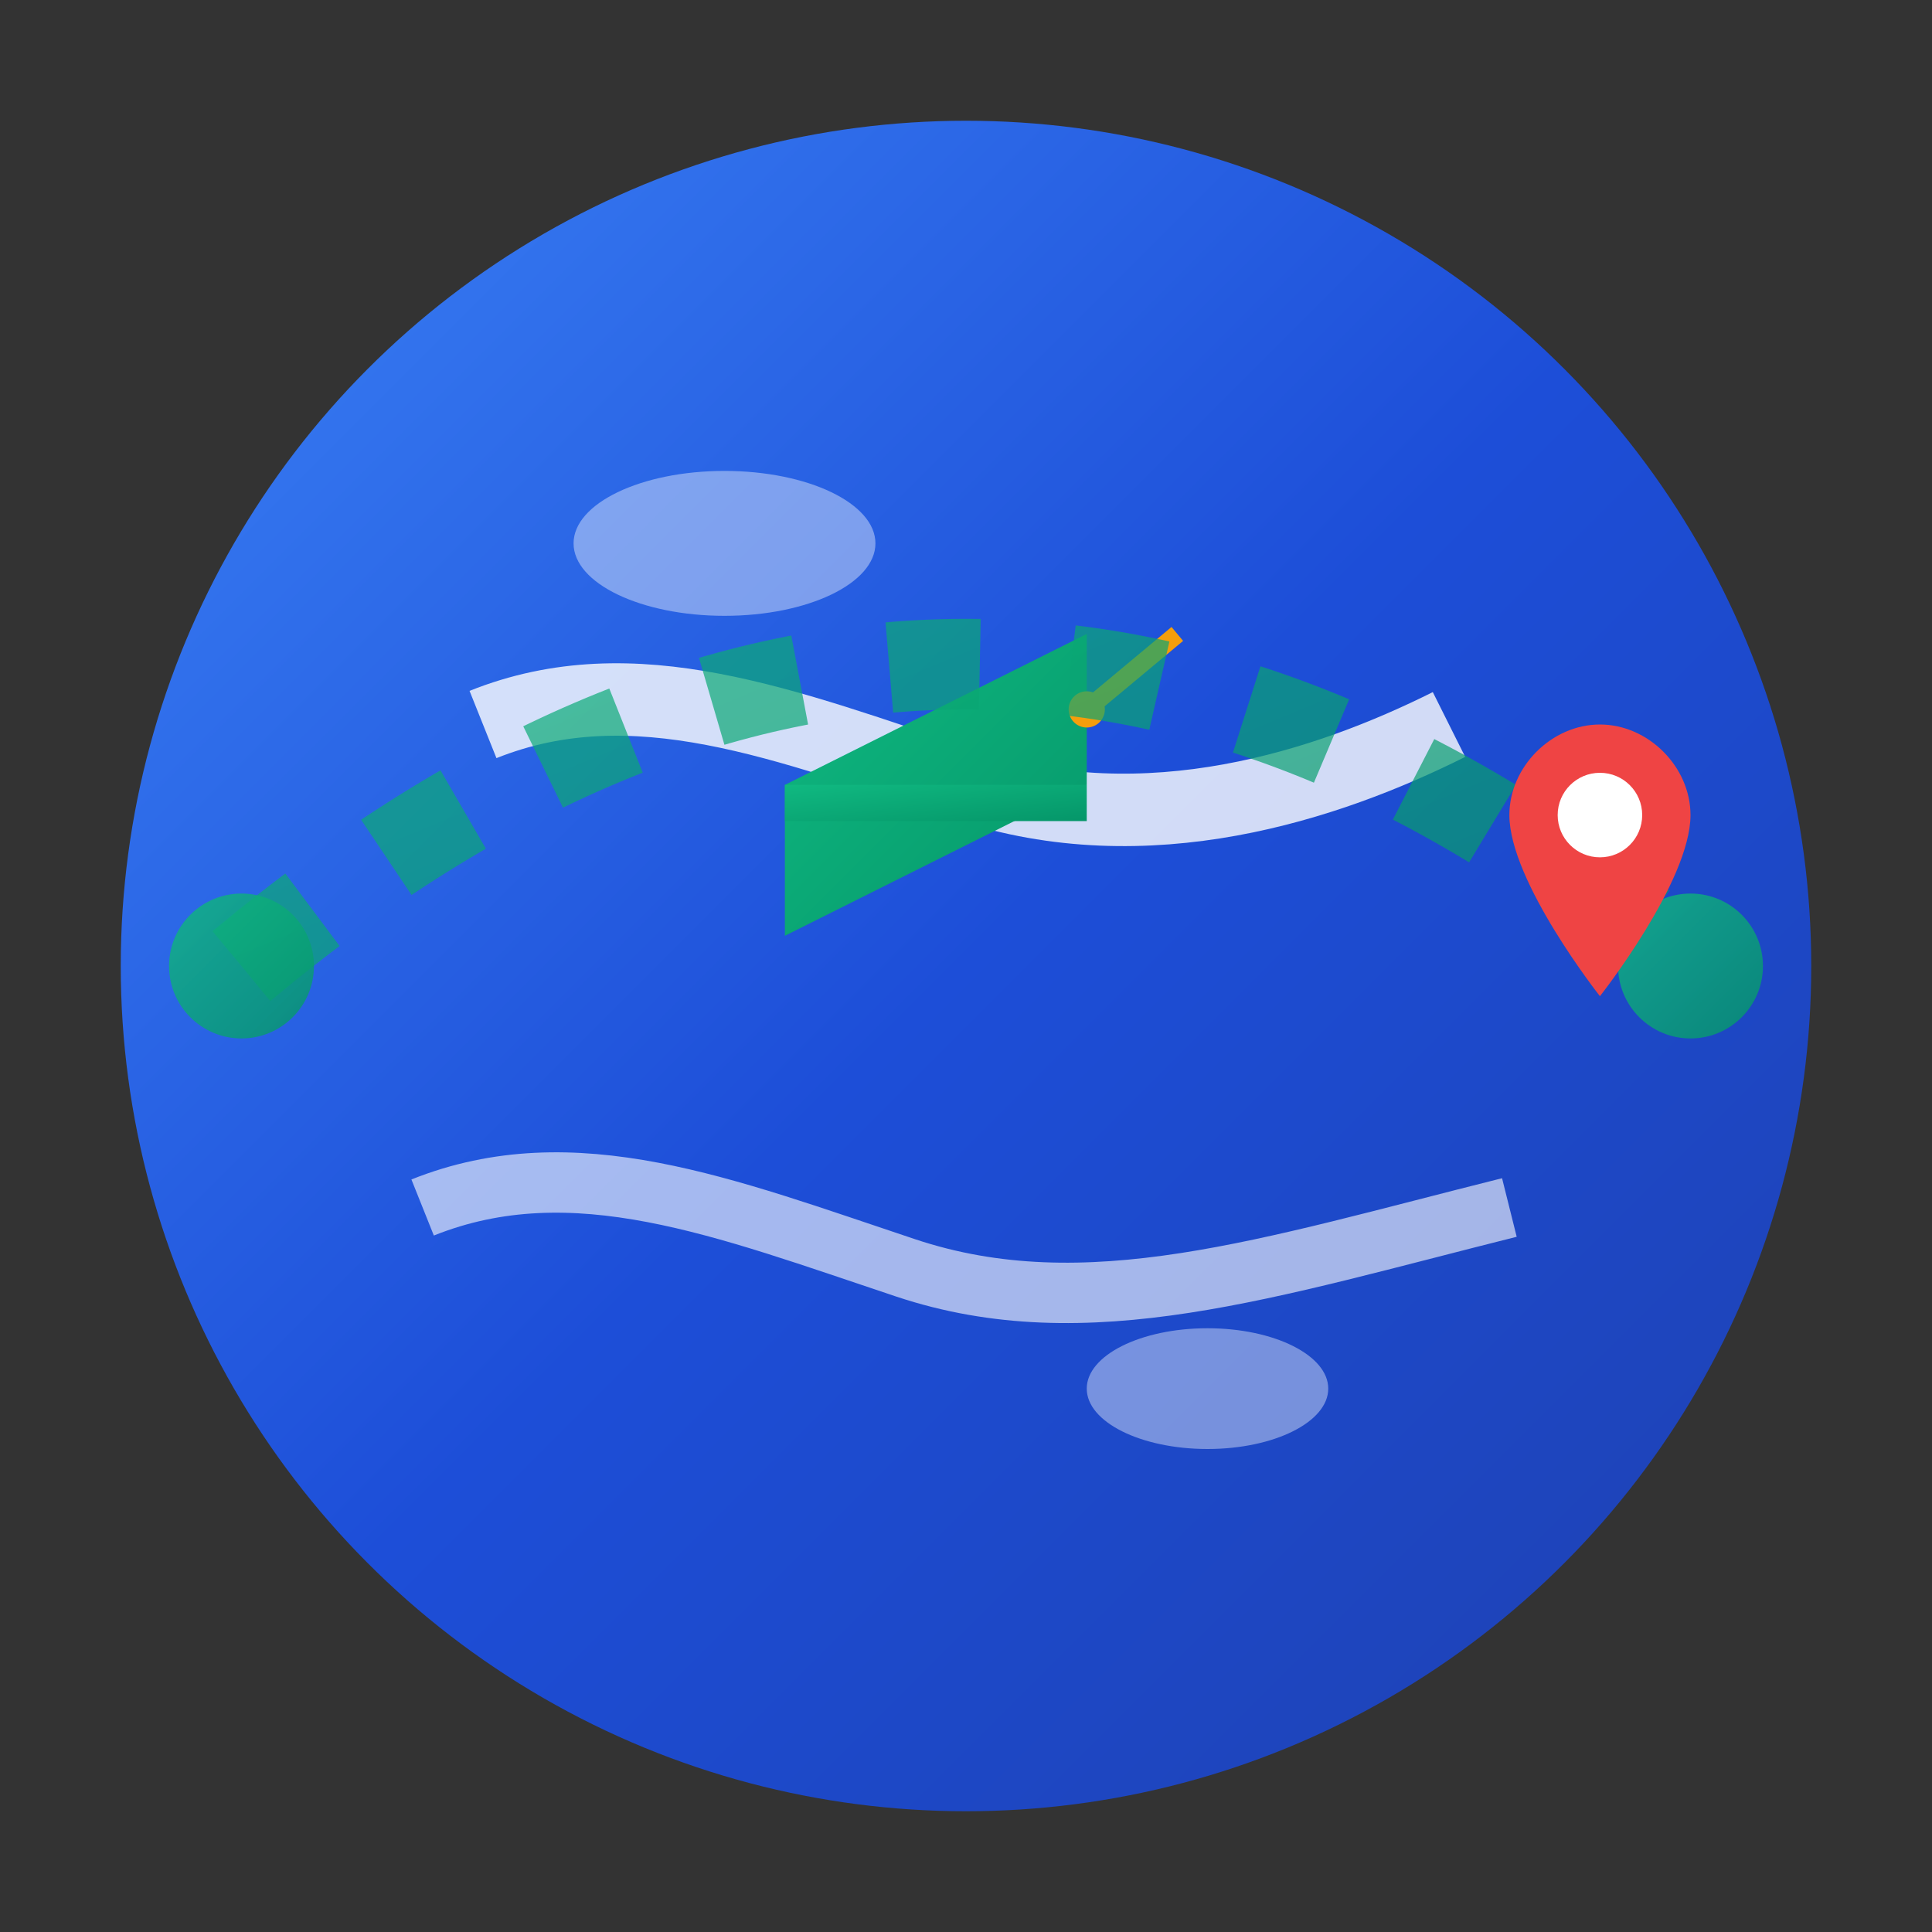 <svg width="32" height="32" viewBox="0 0 32 32" fill="none" xmlns="http://www.w3.org/2000/svg">
  <rect x="0" y="0" width="32" height="32" fill="#333333" stroke="none"/>
  <defs>
    <linearGradient id="grad" x1="0%" y1="0%" x2="100%" y2="100%">
      <stop offset="0%" style="stop-color:#3B82F6" />
      <stop offset="50%" style="stop-color:#1D4ED8" />
      <stop offset="100%" style="stop-color:#1E40AF" />
    </linearGradient>
    <linearGradient id="accent" x1="0%" y1="0%" x2="100%" y2="100%">
      <stop offset="0%" style="stop-color:#10B981" />
      <stop offset="100%" style="stop-color:#059669" />
    </linearGradient>
  </defs>
  
  <circle cx="16" cy="16" r="14" fill="url(#grad)"/>
  
  <!-- Continents -->
  <path d="M8 12 C10.5 11, 13 12, 16 13 C19 14, 22 13, 24 12" stroke="white" stroke-width="1.2" fill="none" opacity="0.8"/>
  <path d="M7 20 C9.5 19, 12 20, 15 21 C18 22, 21 21, 25 20" stroke="white" stroke-width="1" fill="none" opacity="0.6"/>
  <ellipse cx="12" cy="9" rx="2.5" ry="1.2" fill="white" opacity="0.4"/>
  <ellipse cx="20" cy="23" rx="2" ry="1" fill="white" opacity="0.4"/>
  
  <!-- Graduation cap -->
  <g transform="translate(13, 8)">
    <polygon points="0,5 5,2.5 5,5 0,7.5" fill="url(#accent)"/>
    <rect x="0" y="5" width="5" height="0.6" fill="url(#accent)"/>
    <circle cx="5" cy="3.75" r="0.3" fill="#F59E0B"/>
    <line x1="5" y1="3.75" x2="6.5" y2="2.5" stroke="#F59E0B" stroke-width="0.3"/>
  </g>
  
  <!-- Route -->
  <path d="M4 16 Q16 6, 28 16" stroke="url(#accent)" stroke-width="1.5" fill="none" opacity="0.7" stroke-dasharray="1.5,1.5"/>
  <circle cx="4" cy="16" r="1.2" fill="url(#accent)" opacity="0.8"/>
  <circle cx="28" cy="16" r="1.2" fill="url(#accent)" opacity="0.8"/>
  
  <!-- Location pin -->
  <g transform="translate(25, 12)">
    <path d="M1.5 0 C2.3 0, 3 0.7, 3 1.5 C3 2.6, 1.5 4.5, 1.5 4.5 S0 2.6, 0 1.5 C0 0.7, 0.7 0, 1.5 0 Z" fill="#EF4444"/>
    <circle cx="1.5" cy="1.5" r="0.7" fill="white"/>
  </g>
</svg>
